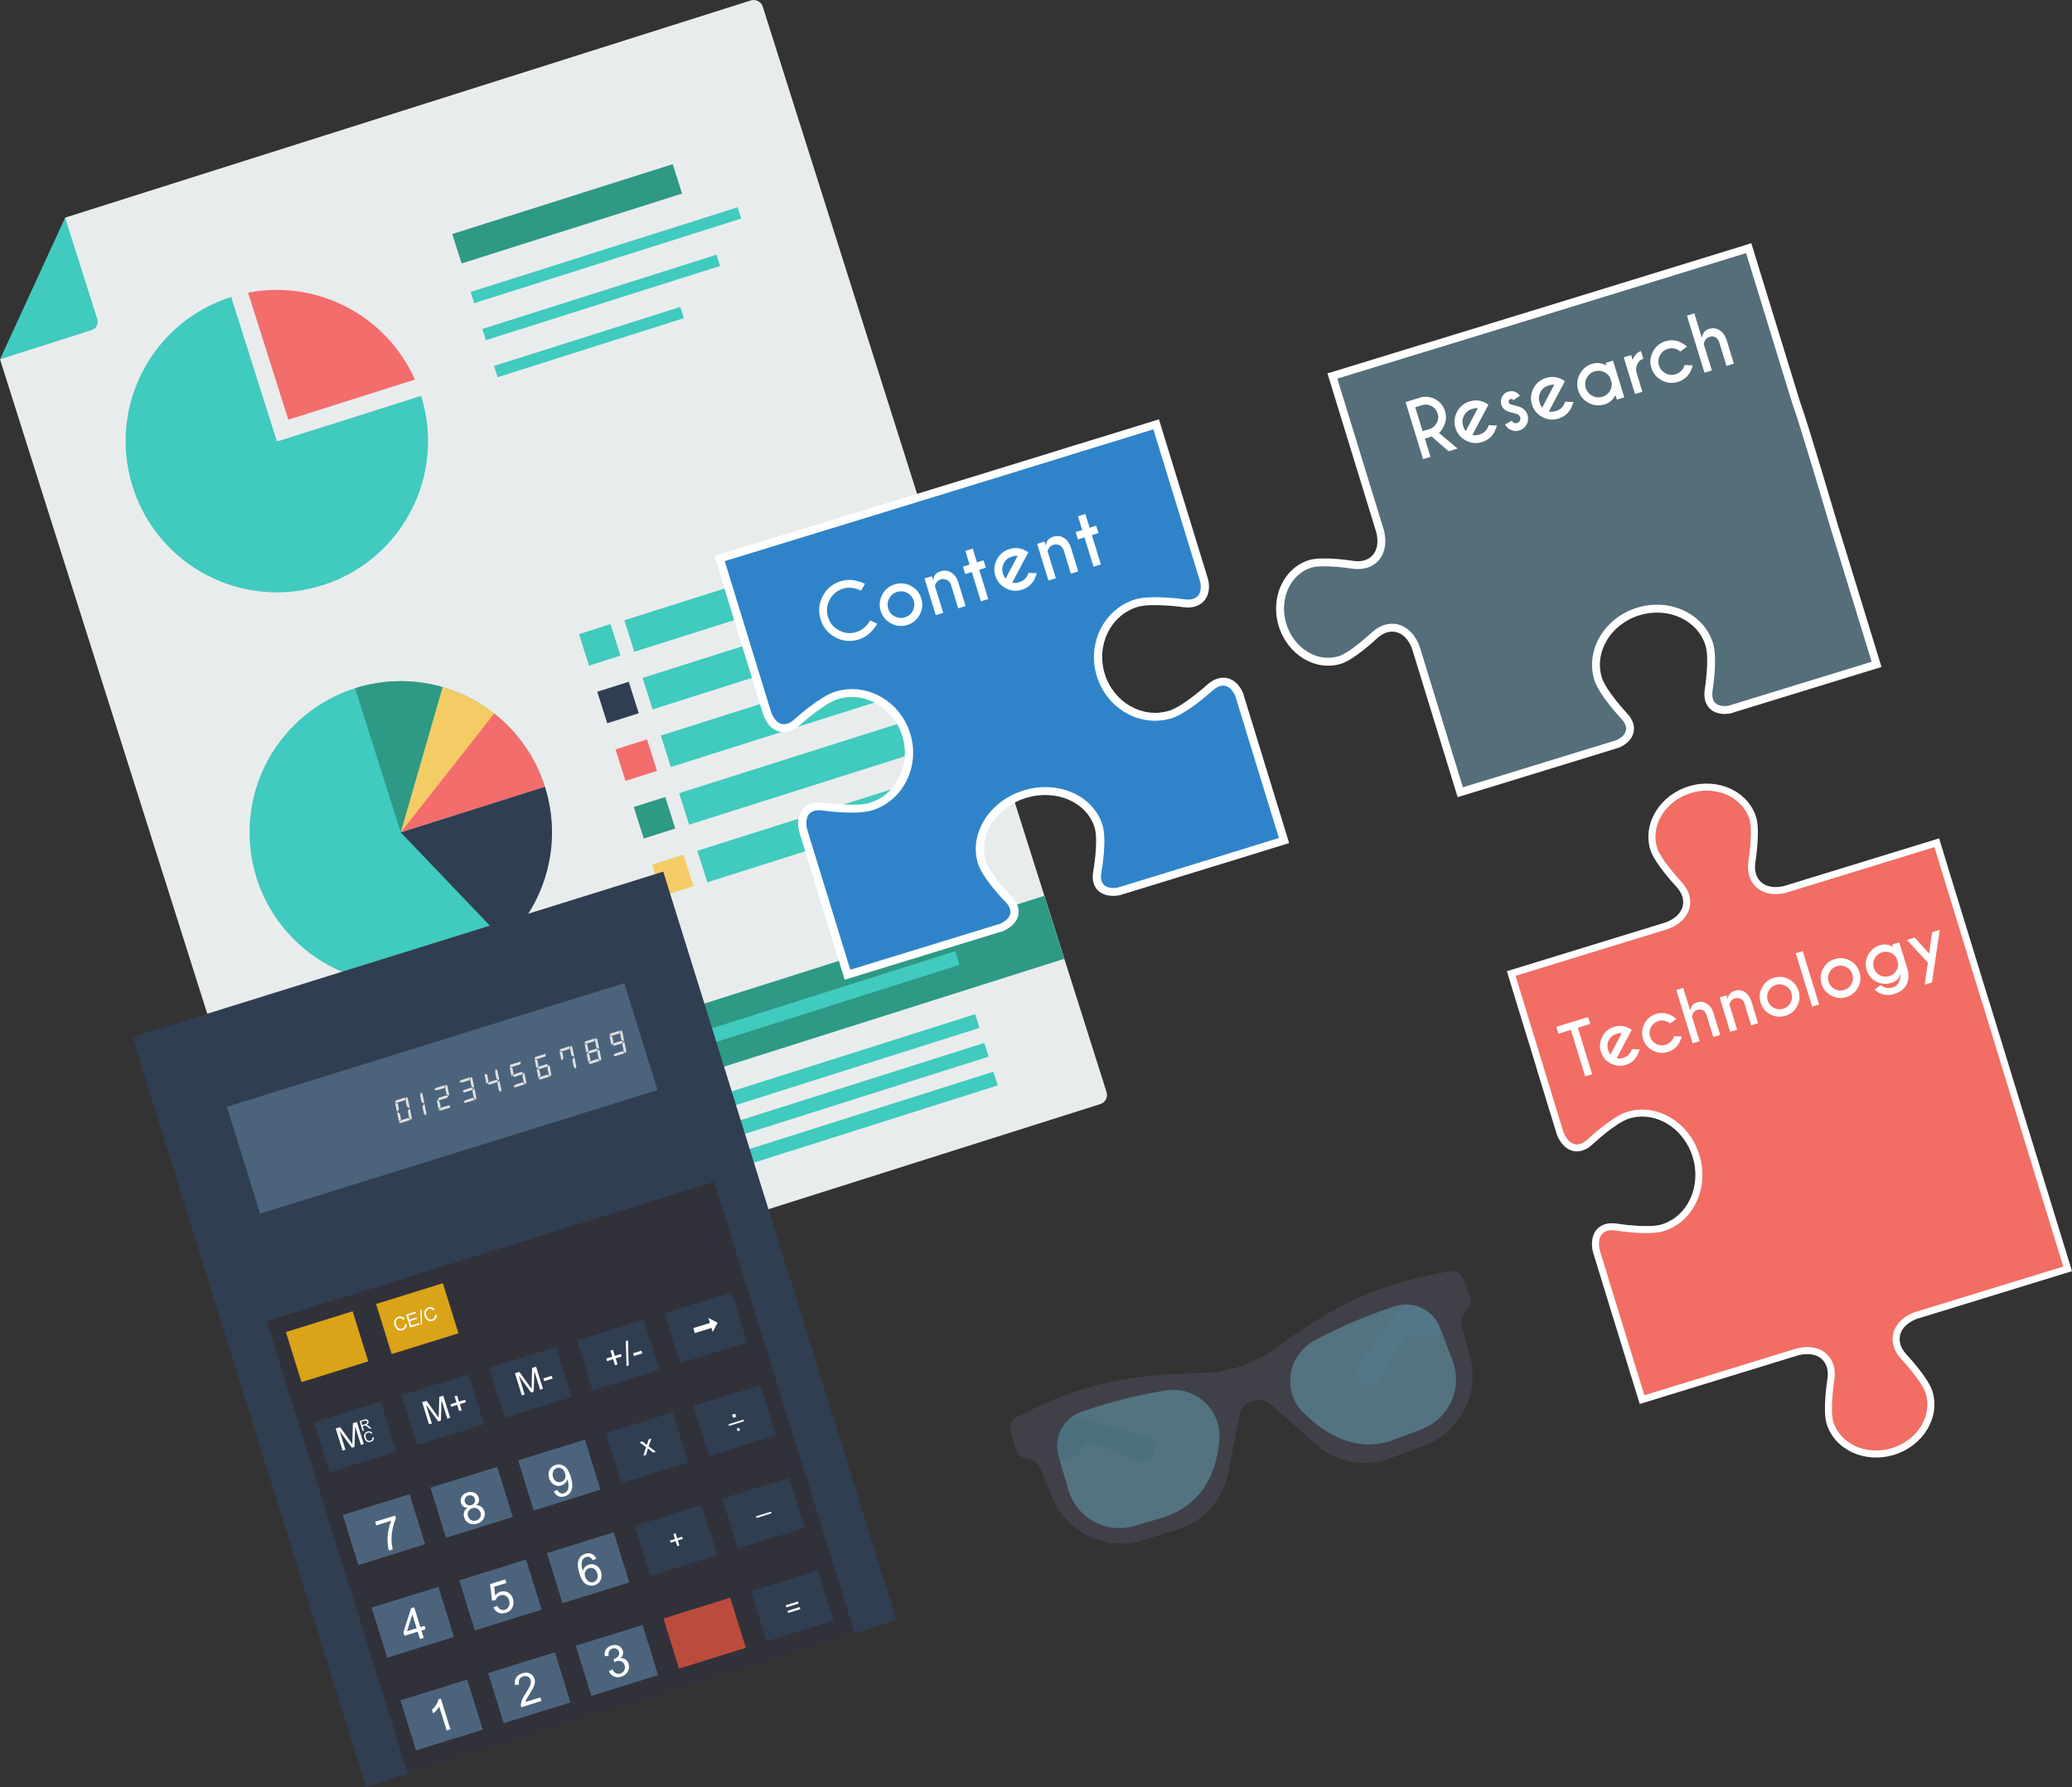 <?xml version="1.0" encoding="utf-8"?>
<!-- Generator: Adobe Illustrator 17.0.0, SVG Export Plug-In . SVG Version: 6.00 Build 0)  -->
<!DOCTYPE svg PUBLIC "-//W3C//DTD SVG 1.1//EN" "http://www.w3.org/Graphics/SVG/1.1/DTD/svg11.dtd">
<svg version="1.1" id="Слой_1" xmlns="http://www.w3.org/2000/svg" xmlns:xlink="http://www.w3.org/1999/xlink" x="0px" y="0px"
	 width="555.098px" height="478.778px" viewBox="0 0 555.098 478.778" enable-background="new 0 0 555.098 478.778"
	 xml:space="preserve">
<rect x="0" y="0" width="555.098" height="478.778" fill="#333333" stroke="none"/>
<g>
	<g>
		<g>
			<path fill="#333B40" d="M364.108,365.793l10.28-14.362l10.677-5.369l3.433,10.195l-6.61,2.226l-5.027-1.404l-7.171,12.46
				c-0.074,0.126-0.167,0.265-0.259,0.383c-1.139,1.471-3.256,1.737-4.724,0.597C363.236,369.38,362.969,367.263,364.108,365.793z"
				/>
		</g>
		<g>
			<path fill="#262D30" d="M306.962,385.039l-16.874-5.218l-11.75,2.184l3.434,10.195l6.61-2.226l3.154-4.159l13.249,5.583
				c0.134,0.056,0.29,0.111,0.436,0.149c1.796,0.482,3.643-0.586,4.122-2.382C309.826,387.367,308.758,385.52,306.962,385.039z"/>
		</g>
		<path opacity="0.5" fill="#75B5CE" d="M327.524,380.754c3.951,11.733-2.357,24.447-14.089,28.398l-7.162,2.412
			c-8.844,2.978-18.428-1.777-21.406-10.62l-3.875-11.507c-1.856-5.511,1.107-11.483,6.618-13.339l18.186-6.125
			C314.772,366.95,324.5,371.777,327.524,380.754z"/>
		<path opacity="0.5" fill="#75B5CE" d="M345.388,374.738c3.951,11.732,16.665,18.04,28.398,14.089l7.161-2.412
			c8.844-2.978,13.6-12.563,10.621-21.406l-3.875-11.507c-1.856-5.511-7.828-8.473-13.338-6.618l-18.187,6.125
			C347.192,356.032,342.365,365.761,345.388,374.738z"/>
		<path fill="#404049" d="M392.084,342.721c-0.591-1.572-2.217-2.477-3.863-2.151l-5.638,1.115
			c-7.303,1.444-14.598,3.923-21.202,7.207c-4.67,2.322-9.201,4.997-13.465,7.948l-9.116,6.305l-2.806,1.39
			c-2.35,1.164-4.883,2.017-7.46,2.511l-3.057,0.585l-11.053,0.487c-5.169,0.228-10.379,0.837-15.486,1.808
			c-3.748,0.712-7.48,1.69-11.096,2.908c-3.453,1.163-6.881,2.573-10.188,4.188l-5.152,2.517c-1.509,0.738-2.256,2.442-1.776,4.051
			l1.39,4.658c0.407,1.364,1.589,2.316,2.949,2.379c1.666,0.263,3.01,1.265,3.601,2.687l3.503,8.444
			c4.118,9.15,14.442,13.82,24.012,10.866l9.223-2.834c6.766-2.087,11.829-7.525,13.471-14.424l3.23-16.512
			c0.217-1.11,0.851-2.073,1.785-2.716c0.986-0.677,2.139-1.065,3.365-1.124c1.129-0.055,2.22,0.34,3.065,1.091l12.605,11.207
			c5.354,4.396,12.462,5.746,18.994,3.546l0.002-0.001c0.159-0.053,0.302-0.148,0.46-0.206l9.047-3.354
			c9.408-3.437,14.804-13.397,12.545-23.185l-2.303-8.797c-0.406-1.55,0.075-3.184,1.256-4.264c1.038-0.95,1.388-2.414,0.891-3.729
			L392.084,342.721z M389.149,364.483c2.791,7.328-0.898,15.561-8.224,18.355l-7.297,2.779c-0.358,0.145-0.723,0.279-1.084,0.401
			c-13.629,4.59-24.446-8.762-24.954-9.4c-1.838-2.878-2.403-6.422-1.549-9.729c0.857-3.318,3.078-6.152,6.094-7.776
			c6.903-3.715,14.191-6.81,21.659-9.196c4.901-1.565,10.175,0.974,12.007,5.784L389.149,364.483z M326.667,383.689
			c0.013,0.174,0.985,17.423-14.574,22.663c-0.242,0.081-0.487,0.158-0.729,0.233l-7.479,2.198
			c-7.524,2.207-15.44-2.117-17.65-9.641l-2.65-9.019c-1.451-4.938,1.213-10.151,6.062-11.869c0.628-0.222,1.256-0.438,1.886-0.65
			c6.799-2.29,13.839-4.016,20.926-5.13c3.384-0.531,6.868,0.382,9.556,2.506C324.704,377.102,326.4,380.281,326.667,383.689z"/>
		<g>
			<path fill="none" d="M312.458,372.474c-7.087,1.114-14.127,2.841-20.926,5.13c-0.63,0.212-1.258,0.427-1.886,0.65
				c-4.849,1.718-7.513,6.931-6.062,11.869l2.65,9.019c2.21,7.523,10.126,11.847,17.65,9.641l7.479-2.198
				c0.243-0.076,0.488-0.152,0.729-0.233c15.559-5.24,14.587-22.489,14.574-22.663c-0.267-3.408-1.963-6.586-4.654-8.709
				C319.325,372.855,315.841,371.943,312.458,372.474z"/>
			<path fill="none" d="M373.794,349.915c-7.468,2.386-14.757,5.481-21.659,9.196c-3.016,1.624-5.236,4.458-6.094,7.776
				c-0.854,3.307-0.289,6.851,1.549,9.729c0.507,0.638,11.324,13.99,24.954,9.4c0.361-0.122,0.726-0.255,1.084-0.401l7.297-2.779
				c7.326-2.794,11.016-11.027,8.224-18.355l-3.347-8.784C383.969,350.89,378.695,348.35,373.794,349.915z"/>
			<path fill="none" d="M392.084,342.721c-0.591-1.572-2.217-2.477-3.863-2.151l-5.638,1.115
				c-7.303,1.444-14.598,3.923-21.202,7.207c-4.67,2.322-9.201,4.997-13.465,7.948l-9.116,6.305l-2.806,1.39
				c-1.318,0.653-2.7,1.197-4.108,1.646l3.149,9.35c0.695-0.293,1.439-0.478,2.219-0.515c1.129-0.055,2.22,0.34,3.065,1.091
				l12.605,11.207c5.354,4.396,12.462,5.746,18.994,3.546l0.002-0.001c0.159-0.053,0.302-0.148,0.46-0.206l9.047-3.354
				c9.408-3.437,14.804-13.397,12.545-23.185l-2.303-8.797c-0.406-1.55,0.075-3.184,1.256-4.264c1.038-0.95,1.388-2.414,0.891-3.729
				L392.084,342.721z M380.924,382.838l-7.297,2.779c-0.358,0.145-0.723,0.279-1.084,0.401c-13.629,4.59-24.446-8.762-24.954-9.4
				c-1.838-2.878-2.403-6.422-1.549-9.729c0.857-3.318,3.078-6.152,6.094-7.776c6.903-3.715,14.191-6.81,21.659-9.196
				c4.901-1.565,10.175,0.974,12.007,5.784l3.347,8.784C391.94,371.811,388.251,380.043,380.924,382.838z"/>
		</g>
	</g>
	<path fill="none" d="M227.797,185.049c-0.007-0.027-0.02-0.07-0.029-0.111c-0.002-0.011-0.005-0.025-0.008-0.039
		C227.775,184.956,227.788,185.011,227.797,185.049z"/>
	<path fill="none" d="M227.826,184.911c-0.036-0.086-0.077-0.167-0.112-0.256c-0.008-0.03-0.01-0.056-0.016-0.087
		C227.757,184.72,227.796,184.823,227.826,184.911z"/>
	
		<radialGradient id="SVGID_1_" cx="262.077" cy="523.533" r="35.683" gradientTransform="matrix(4.524 -1.39 -1.325 -4.314 -363.58 2845.345)" gradientUnits="userSpaceOnUse">
		<stop  offset="0" style="stop-color:#FFFFFF"/>
		<stop  offset="0.776" style="stop-color:#D6DEE3"/>
		<stop  offset="0.987" style="stop-color:#B3BCC2"/>
	</radialGradient>
	<path fill="url(#SVGID_1_)" d="M204.354,269.202c0.053-0.013,0.098-0.024,0.165-0.042c-0.009,0.006-0.019,0.009-0.028,0.015
		c-0.168,0.04-0.299,0.071-0.376,0.095C204.171,269.253,204.256,269.229,204.354,269.202z"/>
	
		<radialGradient id="SVGID_2_" cx="265.331" cy="523.528" r="23.971" gradientTransform="matrix(4.524 -1.39 -1.325 -4.314 -363.58 2845.345)" gradientUnits="userSpaceOnUse">
		<stop  offset="0" style="stop-color:#FFFFFF"/>
		<stop  offset="0.776" style="stop-color:#D6DEE3"/>
		<stop  offset="0.987" style="stop-color:#B3BCC2"/>
	</radialGradient>
	<path fill="url(#SVGID_2_)" d="M205.194,268.944l36.4-11.184l-0.005-0.016l7.823-2.404l-12.011-39.091l-0.229-0.784
		c-0.006-0.03-0.01-0.056-0.016-0.086c0.011,0.026,0.02,0.047,0.029,0.067l0.251,0.778l12.012,39.094l0.038-0.012l0.007,0.021
		l-7.822,2.403l0.004,0.013l-36.403,11.185c-0.398,0.122-0.702,0.213-0.917,0.273c-0.139,0.031-0.251,0.059-0.322,0.081
		C204.218,269.232,204.611,269.123,205.194,268.944z"/>
	
		<radialGradient id="SVGID_3_" cx="265.154" cy="523.527" r="24.135" gradientTransform="matrix(4.524 -1.39 -1.325 -4.314 -363.58 2845.345)" gradientUnits="userSpaceOnUse">
		<stop  offset="0" style="stop-color:#FFFFFF"/>
		<stop  offset="0.776" style="stop-color:#D6DEE3"/>
		<stop  offset="0.987" style="stop-color:#B3BCC2"/>
	</radialGradient>
	<path fill="url(#SVGID_3_)" d="M227.698,184.568c0.006,0.03,0.008,0.056,0.016,0.087c-0.008-0.024-0.021-0.044-0.028-0.065
		c0.03,0.126,0.053,0.225,0.074,0.309c0.003,0.014,0.006,0.028,0.008,0.039c-0.057-0.203-0.15-0.532-0.292-0.994l-12.944-42.129
		c0.01-0.003,0.031-0.009,0.039-0.012l12.941,42.118c0.148,0.48,0.258,0.814,0.324,1.008c-0.003-0.005-0.006-0.01-0.01-0.017
		C227.796,184.823,227.757,184.72,227.698,184.568z"/>
	
		<radialGradient id="SVGID_4_" cx="265.311" cy="522.961" r="23.334" gradientTransform="matrix(4.524 -1.39 -1.325 -4.314 -363.58 2845.345)" gradientUnits="userSpaceOnUse">
		<stop  offset="0" style="stop-color:#FFFFFF"/>
		<stop  offset="0.776" style="stop-color:#D6DEE3"/>
		<stop  offset="0.987" style="stop-color:#B3BCC2"/>
	</radialGradient>
	<path fill="url(#SVGID_4_)" d="M204.598,269.147c-0.069,0.027-0.13,0.055-0.197,0.084c-0.028,0.006-0.054,0.008-0.08,0.016
		c0.059-0.024,0.11-0.051,0.17-0.072C204.527,269.164,204.554,269.158,204.598,269.147z"/>
	
		<radialGradient id="SVGID_5_" cx="284.53" cy="525.007" r="0.009" gradientTransform="matrix(4.524 -1.39 -1.325 -4.314 -363.58 2845.345)" gradientUnits="userSpaceOnUse">
		<stop  offset="0" style="stop-color:#FFFFFF"/>
		<stop  offset="0.776" style="stop-color:#D6DEE3"/>
		<stop  offset="0.987" style="stop-color:#B3BCC2"/>
	</radialGradient>
	<path fill="url(#SVGID_5_)" d="M227.826,184.911c0.004,0.007,0.007,0.012,0.01,0.017c0.009,0.029,0.022,0.067,0.028,0.088
		C227.856,184.99,227.842,184.947,227.826,184.911z"/>
	
		<radialGradient id="SVGID_6_" cx="284.53" cy="525.007" r="0.009" gradientTransform="matrix(4.524 -1.39 -1.325 -4.314 -363.58 2845.345)" gradientUnits="userSpaceOnUse">
		<stop  offset="0" style="stop-color:#FFFFFF"/>
		<stop  offset="0.776" style="stop-color:#D6DEE3"/>
		<stop  offset="0.987" style="stop-color:#B3BCC2"/>
	</radialGradient>
	<path fill="url(#SVGID_6_)" d="M227.826,184.911c0.004,0.007,0.007,0.012,0.01,0.017c0.009,0.029,0.022,0.067,0.028,0.088
		C227.856,184.99,227.842,184.947,227.826,184.911z"/>
	
		<radialGradient id="SVGID_7_" cx="262.4" cy="524.444" r="36.434" gradientTransform="matrix(4.524 -1.39 -1.325 -4.314 -363.58 2845.345)" gradientUnits="userSpaceOnUse">
		<stop  offset="0" style="stop-color:#FFFFFF"/>
		<stop  offset="0.776" style="stop-color:#D6DEE3"/>
		<stop  offset="0.987" style="stop-color:#B3BCC2"/>
	</radialGradient>
	<path fill="url(#SVGID_7_)" d="M227.715,184.654c0.018,0.082,0.03,0.163,0.046,0.244c-0.021-0.084-0.044-0.183-0.074-0.309
		C227.694,184.611,227.706,184.63,227.715,184.654z"/>
	
		<radialGradient id="SVGID_8_" cx="265.618" cy="523.538" r="23.615" gradientTransform="matrix(4.524 -1.39 -1.325 -4.314 -363.58 2845.345)" gradientUnits="userSpaceOnUse">
		<stop  offset="0" style="stop-color:#FFFFFF"/>
		<stop  offset="0.776" style="stop-color:#D6DEE3"/>
		<stop  offset="0.987" style="stop-color:#B3BCC2"/>
	</radialGradient>
	<path fill="url(#SVGID_8_)" d="M227.715,184.654c0.018,0.082,0.03,0.163,0.046,0.244c-0.021-0.084-0.044-0.183-0.074-0.309
		C227.694,184.611,227.706,184.63,227.715,184.654z"/>
	<g>
		<path fill="#41CABE" d="M17.449,58.302L0,96.253c0,0,33.095-3.213,33.008-3.488C32.921,92.49,17.449,58.302,17.449,58.302z"/>
		<path fill="#E9ECED" d="M24.332,88.505c1.704-0.54,2.102-1.835,1.666-3.211l-8.549-26.991L201.141,0.12
			c1.348-0.427,2.784,0.32,3.211,1.666l92.099,290.773c0.426,1.346-0.318,2.782-1.667,3.209L86.748,361.66
			c-1.348,0.427-2.784-0.318-3.21-1.664L0,96.253L24.332,88.505z"/>
		<g>
			<g>
				<path fill="#41CABE" d="M74.578,118.039l-0.413,0.131L61.933,79.553c-21.327,6.755-33.14,29.521-26.385,50.848
					c6.755,21.328,29.521,33.142,50.848,26.387c21.291-6.744,33.097-29.441,26.418-50.736l-38.201,12.1L74.578,118.039z"/>
				<path fill="#F36D6D" d="M111.163,101.682c-7.639-17.193-26.243-26.874-44.699-23.275l10.775,34.02L111.163,101.682z"/>
			</g>
			
				<rect x="124.841" y="66.823" transform="matrix(0.953 -0.302 0.302 0.953 -13.075 52.222)" fill="#41CABE" width="75.068" height="3.161"/>
			
				<rect x="128.198" y="78.136" transform="matrix(0.953 -0.302 0.302 0.953 -16.55 52.369)" fill="#41CABE" width="65.829" height="3.161"/>
			
				<rect x="131.654" y="90.089" transform="matrix(0.953 -0.302 0.302 0.953 -20.313 51.937)" fill="#41CABE" width="52.354" height="3.161"/>
			
				<rect x="121.004" y="53.167" transform="matrix(0.953 -0.302 0.302 0.953 -10.208 48.57)" fill="#2E9985" width="61.978" height="8.269"/>
		</g>
		<g>
			<circle fill="#41CABE" cx="107.362" cy="222.982" r="40.506"/>
			<path fill="#303E51" d="M145.977,210.751c4.822,15.222,0.184,31.178-10.623,41.521l-27.993-29.29L145.977,210.751z"/>
			<path fill="#F3CC65" d="M107.361,222.982c0,0-3.348-40.616,1.031-40.505c10.092,0.256,19.691,4.304,26.909,11.165
				C140.094,198.2,107.361,222.982,107.361,222.982z"/>
			<path fill="#2E9985" d="M107.361,222.982l-12.231-38.616c7.92-2.508,16.038-2.457,23.461-0.309L107.361,222.982z"/>
			<path fill="#F36D6D" d="M145.977,210.751l-38.616,12.231l25.034-31.851C138.581,195.985,143.423,202.688,145.977,210.751z"/>
			
				<rect x="156.292" y="168.39" transform="matrix(0.953 -0.302 0.302 0.953 -44.681 56.596)" fill="#41CABE" width="8.854" height="8.855"/>
			
				<rect x="167.192" y="156.598" transform="matrix(0.953 -0.302 0.302 0.953 -39.362 67.416)" fill="#41CABE" width="62.364" height="8.855"/>
			
				<rect x="172.084" y="172.043" transform="matrix(0.953 -0.302 0.302 0.953 -43.798 69.614)" fill="#41CABE" width="62.364" height="8.853"/>
			
				<rect x="176.976" y="187.487" transform="matrix(0.953 -0.302 0.302 0.953 -48.233 71.812)" fill="#41CABE" width="62.364" height="8.855"/>
			
				<rect x="181.868" y="202.93" transform="matrix(0.953 -0.302 0.302 0.953 -52.668 74.01)" fill="#41CABE" width="62.364" height="8.856"/>
			
				<rect x="186.76" y="218.375" transform="matrix(0.953 -0.302 0.302 0.953 -57.103 76.208)" fill="#41CABE" width="62.364" height="8.855"/>
			
				<rect x="161.184" y="183.835" transform="matrix(0.953 -0.302 0.302 0.953 -49.116 58.794)" fill="#303E51" width="8.854" height="8.854"/>
			
				<rect x="170.967" y="214.723" transform="matrix(0.953 -0.302 0.302 0.953 -57.986 63.19)" fill="#2E9985" width="8.854" height="8.856"/>
			
				<rect x="166.075" y="199.279" transform="matrix(0.953 -0.302 0.302 0.953 -53.551 60.992)" fill="#F36D6D" width="8.854" height="8.855"/>
			
				<rect x="175.859" y="230.168" transform="matrix(0.953 -0.302 0.302 0.953 -62.421 65.388)" fill="#F3CC65" width="8.854" height="8.855"/>
		</g>
		
			<rect x="64.379" y="273.392" transform="matrix(0.953 -0.302 0.302 0.953 -77.008 66.333)" fill="#2E9985" width="223.338" height="17.708"/>
		
			<rect x="93.705" y="297.707" transform="matrix(0.953 -0.302 0.302 0.953 -82.081 68.282)" fill="#41CABE" width="172.221" height="3.849"/>
		
			<rect x="88.357" y="280.822" transform="matrix(0.953 -0.302 0.302 0.953 -77.233 65.879)" fill="#41CABE" width="172.221" height="3.849"/>
		
			<rect x="96.146" y="305.414" transform="matrix(0.953 -0.302 0.302 0.953 -84.295 69.379)" fill="#41CABE" width="172.221" height="3.849"/>
		
			<rect x="98.587" y="313.121" transform="matrix(0.953 -0.302 0.302 0.953 -86.508 70.475)" fill="#41CABE" width="172.221" height="3.849"/>
	</g>
	<g>
		<g>
			<path fill="#303E51" d="M99.854,478.149l140.315-44.143l-62.475-200.507l-142.22,44.314l62.618,200.965
				C98.67,478.552,99.255,478.338,99.854,478.149z"/>
			
				<rect x="62.825" y="279.125" transform="matrix(0.955 -0.297 0.297 0.955 -82.126 48.587)" fill="#4B647C" width="111.488" height="29.981"/>
			<polygon fill="#31313A" points="229,437.521 191.32,316.59 71.46,353.937 109.242,475.196 			"/>
			<g>
				<g>
					
						<rect x="78.407" y="353.6" transform="matrix(0.955 -0.297 0.297 0.955 -103.305 42.437)" fill="#DAA318" width="18.733" height="14.053"/>
					
						<rect x="102.557" y="346.075" transform="matrix(0.955 -0.297 0.297 0.955 -99.973 49.281)" fill="#DAA318" width="18.737" height="14.053"/>
				</g>
				<g>
					
						<rect x="85.932" y="377.748" transform="matrix(0.955 -0.297 0.297 0.955 -110.148 45.769)" fill="#303E51" width="18.733" height="14.056"/>
					
						<rect x="109.409" y="370.432" transform="matrix(0.955 -0.297 0.297 0.955 -106.909 52.422)" fill="#303E51" width="18.737" height="14.056"/>
					
						<rect x="132.89" y="363.116" transform="matrix(0.955 -0.297 0.297 0.955 -103.67 59.076)" fill="#303E51" width="18.735" height="14.056"/>
					
						<rect x="156.369" y="355.8" transform="matrix(0.955 -0.297 0.297 0.955 -100.431 65.729)" fill="#303E51" width="18.737" height="14.056"/>
					
						<rect x="179.849" y="348.484" transform="matrix(0.955 -0.297 0.297 0.955 -97.191 72.383)" fill="#303E51" width="18.737" height="14.056"/>
				</g>
				<g>
					
						<rect x="164.103" y="380.624" transform="matrix(0.955 -0.297 0.297 0.955 -107.465 69.154)" fill="#303E51" width="18.737" height="14.056"/>
					
						<rect x="187.584" y="373.308" transform="matrix(0.955 -0.297 0.297 0.955 -104.225 75.808)" fill="#303E51" width="18.737" height="14.056"/>
					
						<rect x="93.667" y="402.572" transform="matrix(0.955 -0.297 0.297 0.955 -117.183 49.194)" fill="#4B647C" width="18.733" height="14.056"/>
					
						<rect x="117.144" y="395.256" transform="matrix(0.955 -0.297 0.297 0.955 -113.944 55.847)" fill="#4B647C" width="18.737" height="14.056"/>
					
						<rect x="140.625" y="387.94" transform="matrix(0.955 -0.297 0.297 0.955 -110.704 62.5)" fill="#4B647C" width="18.735" height="14.056"/>
				</g>
				<g>
					
						<rect x="171.837" y="405.443" transform="matrix(0.955 -0.297 0.297 0.955 -114.498 72.578)" fill="#303E51" width="18.737" height="14.056"/>
					
						<rect x="195.317" y="398.127" transform="matrix(0.955 -0.297 0.297 0.955 -111.259 79.232)" fill="#303E51" width="18.737" height="14.056"/>
					
						<rect x="101.4" y="427.391" transform="matrix(0.955 -0.297 0.297 0.955 -124.216 52.618)" fill="#4B647C" width="18.733" height="14.056"/>
					
						<rect x="124.877" y="420.075" transform="matrix(0.955 -0.297 0.297 0.955 -120.977 59.271)" fill="#4B647C" width="18.737" height="14.056"/>
					
						<rect x="148.358" y="412.759" transform="matrix(0.955 -0.297 0.297 0.955 -117.737 65.924)" fill="#4B647C" width="18.735" height="14.056"/>
				</g>
				<g>
					
						<rect x="179.571" y="430.267" transform="matrix(0.955 -0.297 0.297 0.955 -121.532 76.003)" fill="#BB4C3D" width="18.737" height="14.056"/>
					
						<rect x="203.052" y="422.951" transform="matrix(0.955 -0.297 0.297 0.955 -118.293 82.656)" fill="#303E51" width="18.737" height="14.056"/>
					
						<rect x="109.135" y="452.215" transform="matrix(0.955 -0.297 0.297 0.955 -131.25 56.042)" fill="#4B647C" width="18.733" height="14.056"/>
					
						<rect x="132.612" y="444.899" transform="matrix(0.955 -0.297 0.297 0.955 -128.011 62.696)" fill="#4B647C" width="18.737" height="14.056"/>
					
						<rect x="156.093" y="437.583" transform="matrix(0.955 -0.297 0.297 0.955 -124.772 69.349)" fill="#4B647C" width="18.735" height="14.056"/>
				</g>
			</g>
		</g>
		<g>
			<path fill="#FFFFFF" d="M108.456,354.749l0.494-0.027c0.021,0.406-0.063,0.746-0.25,1.022c-0.189,0.276-0.462,0.47-0.823,0.583
				c-0.373,0.116-0.7,0.133-0.981,0.055c-0.281-0.079-0.527-0.244-0.739-0.494c-0.212-0.25-0.37-0.54-0.473-0.871
				c-0.112-0.36-0.14-0.696-0.086-1.008c0.053-0.31,0.186-0.576,0.396-0.794c0.212-0.218,0.47-0.375,0.774-0.469
				c0.347-0.108,0.665-0.112,0.955-0.008c0.292,0.103,0.533,0.299,0.725,0.59l-0.418,0.247c-0.158-0.229-0.332-0.375-0.52-0.442
				c-0.19-0.067-0.399-0.064-0.631,0.008c-0.264,0.082-0.468,0.216-0.606,0.398c-0.139,0.183-0.211,0.394-0.216,0.631
				c-0.006,0.238,0.026,0.471,0.097,0.698c0.092,0.295,0.215,0.539,0.369,0.731c0.156,0.193,0.34,0.315,0.554,0.367
				c0.216,0.052,0.428,0.046,0.639-0.02c0.257-0.08,0.45-0.22,0.582-0.424C108.431,355.316,108.484,355.06,108.456,354.749z"/>
			<path fill="#FFFFFF" d="M109.866,355.64l-1.078-3.46l2.502-0.78l0.127,0.407l-2.044,0.637l0.331,1.061l1.914-0.596l0.126,0.405
				l-1.914,0.596l0.367,1.177l2.123-0.662l0.127,0.409L109.866,355.64z"/>
			<path fill="#FFFFFF" d="M112.726,354.815l-0.112-3.892l0.341-0.106l0.114,3.891L112.726,354.815z"/>
			<path fill="#FFFFFF" d="M116.515,352.238l0.495-0.028c0.019,0.407-0.063,0.746-0.25,1.022c-0.189,0.276-0.462,0.47-0.821,0.582
				c-0.374,0.117-0.701,0.134-0.982,0.055c-0.281-0.079-0.529-0.244-0.739-0.494c-0.212-0.25-0.37-0.54-0.473-0.871
				c-0.112-0.36-0.141-0.695-0.087-1.007c0.056-0.311,0.188-0.576,0.398-0.795c0.211-0.218,0.469-0.374,0.774-0.469
				c0.345-0.108,0.665-0.112,0.955-0.008c0.292,0.103,0.534,0.299,0.725,0.59l-0.418,0.247c-0.158-0.229-0.333-0.375-0.52-0.442
				c-0.189-0.067-0.399-0.064-0.63,0.008c-0.266,0.083-0.469,0.216-0.609,0.399c-0.138,0.183-0.211,0.394-0.216,0.631
				c-0.005,0.238,0.027,0.47,0.098,0.698c0.092,0.295,0.215,0.538,0.37,0.731c0.153,0.193,0.338,0.316,0.552,0.367
				c0.216,0.052,0.428,0.046,0.639-0.02c0.255-0.08,0.451-0.221,0.582-0.424C116.49,352.805,116.543,352.549,116.515,352.238z"/>
		</g>
		<g>
			<path fill="#FFFFFF" d="M181.428,414.194l-0.422-1.354l-1.345,0.419l-0.177-0.568l1.345-0.419l-0.419-1.345l0.575-0.179
				l0.419,1.345l1.344-0.419l0.177,0.568l-1.344,0.419l0.422,1.354L181.428,414.194z"/>
		</g>
		<g>
			<path fill="#FFFFFF" d="M172.354,389.965l0.729-2.269l-1.748-1.342l0.76-0.237l0.812,0.668c0.152,0.129,0.276,0.236,0.374,0.324
				c0.052-0.178,0.102-0.339,0.151-0.48l0.34-1.035l0.725-0.226l-0.713,2.072l1.923,1.48l-0.746,0.232l-1.082-0.884l-0.289-0.239
				l-0.5,1.706L172.354,389.965z"/>
		</g>
		<g>
			<path fill="#FFFFFF" d="M100.82,408.624l-0.301-0.965l5.299-1.651l0.243,0.78c-0.348,0.719-0.635,1.617-0.861,2.694
				c-0.224,1.082-0.325,2.149-0.303,3.21c0.013,0.747,0.118,1.538,0.317,2.371l-1.033,0.322c-0.189-0.65-0.307-1.465-0.348-2.454
				c-0.041-0.987,0.031-1.976,0.221-2.964c0.187-0.987,0.445-1.853,0.776-2.592L100.82,408.624z"/>
		</g>
		<g>
			<path fill="#FFFFFF" d="M120.671,463.267l-1.005,0.313l-1.997-6.408c-0.171,0.308-0.415,0.638-0.736,0.991
				c-0.32,0.353-0.619,0.635-0.896,0.849l-0.303-0.972c0.48-0.44,0.871-0.914,1.174-1.42c0.303-0.507,0.488-0.966,0.553-1.373
				l0.648-0.202L120.671,463.267z"/>
		</g>
		<g>
			<path fill="#FFFFFF" d="M112.515,439.07l-0.611-1.961l-3.555,1.108l-0.287-0.922l2.087-6.471l0.82-0.256l1.653,5.306l1.104-0.344
				l0.287,0.922l-1.104,0.344l0.611,1.961L112.515,439.07z M111.616,436.187l-1.15-3.692l-1.414,4.491L111.616,436.187z"/>
		</g>
		<g>
			<path fill="#FFFFFF" d="M132.181,430.589l1.025-0.418c0.239,0.49,0.541,0.819,0.906,0.99c0.367,0.17,0.748,0.192,1.151,0.066
				c0.486-0.151,0.837-0.46,1.057-0.931c0.223-0.47,0.24-1.005,0.052-1.608c-0.178-0.573-0.482-0.975-0.906-1.206
				c-0.425-0.232-0.897-0.266-1.418-0.104c-0.324,0.101-0.595,0.266-0.81,0.494c-0.215,0.227-0.358,0.482-0.435,0.762l-0.982,0.172
				l-0.518-4.453l4.071-1.269l0.299,0.961l-3.266,1.018l0.245,2.339c0.382-0.496,0.845-0.827,1.387-0.996
				c0.714-0.222,1.393-0.163,2.041,0.177c0.643,0.343,1.09,0.903,1.332,1.681c0.231,0.74,0.213,1.45-0.049,2.125
				c-0.32,0.826-0.934,1.38-1.843,1.664c-0.744,0.232-1.417,0.213-2.018-0.059C132.902,431.728,132.461,431.257,132.181,430.589z"/>
		</g>
		<g>
			<path fill="#FFFFFF" d="M159.768,417.563l-0.976,0.389c-0.212-0.367-0.427-0.614-0.645-0.742c-0.36-0.203-0.742-0.242-1.14-0.118
				c-0.322,0.1-0.574,0.279-0.759,0.533c-0.247,0.331-0.391,0.743-0.435,1.243c-0.044,0.5,0.057,1.163,0.304,1.984
				c0.125-0.444,0.339-0.81,0.633-1.098c0.296-0.289,0.633-0.492,1.015-0.611c0.673-0.21,1.32-0.139,1.945,0.207
				c0.624,0.346,1.058,0.91,1.302,1.693c0.16,0.514,0.197,1.025,0.114,1.534c-0.085,0.513-0.283,0.945-0.598,1.299
				c-0.314,0.356-0.716,0.609-1.21,0.763c-0.835,0.26-1.618,0.165-2.338-0.284c-0.719-0.454-1.299-1.386-1.74-2.802
				c-0.493-1.584-0.56-2.824-0.199-3.725c0.314-0.785,0.905-1.312,1.768-1.581c0.643-0.2,1.229-0.185,1.751,0.049
				C159.087,416.529,159.488,416.951,159.768,417.563z M156.763,422.372c0.108,0.346,0.285,0.655,0.53,0.926
				c0.245,0.269,0.528,0.446,0.843,0.53c0.315,0.083,0.619,0.079,0.91-0.011c0.423-0.132,0.734-0.416,0.934-0.855
				c0.2-0.438,0.207-0.949,0.023-1.539c-0.177-0.566-0.467-0.965-0.87-1.196c-0.403-0.233-0.833-0.276-1.289-0.134
				c-0.456,0.142-0.79,0.424-1.005,0.849C156.625,421.365,156.599,421.844,156.763,422.372z"/>
		</g>
		<g>
			<path fill="#FFFFFF" d="M144.758,454.701l0.301,0.967l-5.413,1.687c-0.081-0.241-0.115-0.484-0.098-0.735
				c0.022-0.412,0.129-0.844,0.321-1.297c0.192-0.452,0.502-1.001,0.928-1.649c0.664-1.006,1.087-1.773,1.265-2.296
				c0.181-0.524,0.21-0.975,0.091-1.356c-0.124-0.399-0.37-0.69-0.739-0.875c-0.371-0.184-0.783-0.206-1.242-0.063
				c-0.484,0.151-0.826,0.416-1.026,0.798c-0.201,0.38-0.222,0.828-0.067,1.344l-1.066,0.216c-0.169-0.793-0.086-1.462,0.251-2.012
				c0.335-0.546,0.893-0.941,1.67-1.184c0.787-0.245,1.475-0.221,2.069,0.071c0.594,0.293,0.992,0.76,1.193,1.405
				c0.102,0.327,0.134,0.671,0.099,1.03c-0.036,0.358-0.155,0.761-0.355,1.206c-0.202,0.448-0.571,1.09-1.102,1.926
				c-0.445,0.694-0.723,1.157-0.841,1.392c-0.116,0.233-0.199,0.459-0.253,0.675L144.758,454.701z"/>
		</g>
		<g>
			<path fill="#FFFFFF" d="M163.121,447.669l0.961-0.447c0.294,0.533,0.619,0.883,0.974,1.049c0.357,0.164,0.733,0.186,1.133,0.061
				c0.473-0.147,0.82-0.436,1.044-0.866c0.222-0.428,0.26-0.885,0.109-1.37c-0.143-0.46-0.414-0.794-0.809-1
				c-0.395-0.207-0.826-0.236-1.29-0.091c-0.193,0.06-0.417,0.169-0.676,0.334l-0.162-0.92c0.068-0.012,0.126-0.025,0.166-0.038
				c0.428-0.133,0.777-0.367,1.05-0.695c0.272-0.331,0.337-0.728,0.192-1.194c-0.115-0.368-0.334-0.635-0.66-0.8
				c-0.323-0.164-0.682-0.184-1.077-0.061c-0.392,0.122-0.678,0.346-0.863,0.673c-0.184,0.327-0.239,0.748-0.159,1.263l-1.061,0.134
				c-0.086-0.712,0.03-1.322,0.35-1.828c0.32-0.506,0.804-0.86,1.453-1.062c0.446-0.139,0.888-0.172,1.323-0.096
				c0.436,0.072,0.804,0.245,1.108,0.515c0.303,0.269,0.512,0.591,0.627,0.961c0.111,0.356,0.117,0.705,0.015,1.057
				c-0.097,0.35-0.306,0.668-0.625,0.955c0.518-0.039,0.968,0.075,1.343,0.342c0.378,0.269,0.65,0.668,0.814,1.196
				c0.223,0.716,0.151,1.403-0.216,2.062c-0.364,0.661-0.947,1.113-1.745,1.362c-0.716,0.223-1.381,0.195-1.99-0.085
				C163.843,448.801,163.399,448.33,163.121,447.669z"/>
		</g>
		<g>
			<path fill="#FFFFFF" d="M125.262,403.943c-0.466-0.024-0.842-0.145-1.133-0.364c-0.288-0.221-0.495-0.528-0.618-0.923
				c-0.185-0.594-0.126-1.162,0.175-1.702c0.302-0.538,0.808-0.92,1.519-1.142c0.714-0.222,1.354-0.192,1.922,0.087
				c0.562,0.279,0.94,0.716,1.126,1.312c0.118,0.38,0.123,0.742,0.01,1.084c-0.112,0.344-0.347,0.652-0.706,0.933
				c0.555,0.008,1.019,0.152,1.396,0.434c0.375,0.286,0.643,0.68,0.8,1.186c0.218,0.7,0.154,1.367-0.192,1.995
				c-0.348,0.632-0.924,1.073-1.734,1.326c-0.808,0.252-1.533,0.214-2.176-0.11c-0.645-0.324-1.08-0.844-1.302-1.558
				c-0.166-0.533-0.168-1.021-0.012-1.464C124.493,404.594,124.801,404.23,125.262,403.943z M125.383,406.185
				c0.09,0.287,0.244,0.543,0.464,0.768c0.218,0.226,0.485,0.371,0.799,0.434c0.314,0.063,0.626,0.047,0.935-0.049
				c0.481-0.15,0.828-0.427,1.045-0.835c0.218-0.407,0.25-0.847,0.101-1.325c-0.15-0.482-0.437-0.833-0.857-1.049
				c-0.42-0.216-0.872-0.248-1.358-0.096c-0.471,0.147-0.815,0.425-1.029,0.834C125.271,405.276,125.236,405.716,125.383,406.185z
				 M124.529,402.303c0.121,0.387,0.344,0.666,0.671,0.833c0.327,0.168,0.687,0.191,1.085,0.067c0.39-0.121,0.669-0.342,0.84-0.664
				c0.17-0.32,0.203-0.658,0.093-1.012c-0.115-0.369-0.341-0.64-0.675-0.811c-0.331-0.172-0.69-0.199-1.067-0.081
				c-0.387,0.121-0.665,0.343-0.842,0.668C124.457,401.626,124.422,401.961,124.529,402.303z"/>
		</g>
		<g>
			<path fill="#FFFFFF" d="M148.384,399.535l0.936-0.391c0.225,0.429,0.485,0.71,0.779,0.841c0.294,0.134,0.62,0.145,0.982,0.032
				c0.311-0.097,0.56-0.253,0.749-0.467s0.32-0.462,0.396-0.745c0.076-0.283,0.1-0.642,0.073-1.075
				c-0.024-0.435-0.101-0.859-0.231-1.276c-0.014-0.044-0.037-0.111-0.068-0.2c-0.1,0.383-0.295,0.729-0.58,1.036
				c-0.287,0.308-0.634,0.525-1.039,0.651c-0.679,0.211-1.327,0.145-1.951-0.2c-0.622-0.345-1.059-0.921-1.31-1.726
				c-0.258-0.829-0.221-1.575,0.112-2.234c0.331-0.658,0.864-1.105,1.601-1.334c0.534-0.166,1.065-0.174,1.595-0.024
				c0.533,0.149,0.994,0.455,1.387,0.912c0.396,0.461,0.749,1.193,1.063,2.199c0.326,1.047,0.472,1.915,0.437,2.605
				c-0.032,0.691-0.224,1.269-0.572,1.732c-0.347,0.463-0.823,0.79-1.426,0.978c-0.641,0.2-1.22,0.185-1.736-0.044
				C149.064,400.576,148.665,400.153,148.384,399.535z M151.374,394.637c-0.18-0.578-0.477-0.987-0.889-1.231
				c-0.414-0.242-0.834-0.296-1.267-0.161c-0.448,0.14-0.779,0.442-0.997,0.909c-0.217,0.47-0.235,0.994-0.054,1.574
				c0.163,0.522,0.451,0.896,0.867,1.123c0.415,0.228,0.856,0.269,1.317,0.126c0.463-0.144,0.797-0.428,0.995-0.846
				C151.545,395.712,151.554,395.214,151.374,394.637z"/>
		</g>
		<g>
			<path fill="#FFFFFF" d="M213.945,429.58l-3.265,1.017l-0.177-0.567l3.265-1.017L213.945,429.58z M214.412,431.081l-3.265,1.017
				l-0.177-0.567l3.265-1.017L214.412,431.081z"/>
		</g>
		<g>
			<path fill="#FFFFFF" d="M202.681,406.647l-0.136-0.438l4.023-1.254l0.136,0.438L202.681,406.647z"/>
		</g>
		<g>
			<g>
				<path fill="#FFFFFF" d="M197.58,383.406l-0.215-0.691l0.691-0.215l0.215,0.691L197.58,383.406z"/>
			</g>
			<g>
				<path fill="#FFFFFF" d="M196.382,379.802l-0.258-0.829l0.83-0.259l0.258,0.829L196.382,379.802z"/>
			</g>
			<g>
				<path fill="#FFFFFF" d="M195.312,381.986l-0.137-0.439l4.023-1.254l0.137,0.439L195.312,381.986z"/>
			</g>
		</g>
		<g>
			
				<rect x="185.938" y="354.753" transform="matrix(0.955 -0.297 0.297 0.955 -97.198 72.221)" fill="#FFFFFF" width="5.487" height="1.398"/>
			<polygon fill="#FFFFFF" points="192.244,354.341 190.944,356.818 189.768,353.043 			"/>
		</g>
		<g>
			<path fill="#FFFFFF" d="M114.936,381.559l-1.848-5.932l1.182-0.368l2.712,3.763c0.252,0.351,0.436,0.614,0.557,0.79
				c0.001-0.238,0.008-0.587,0.02-1.051l0.134-4.569l1.056-0.329l1.848,5.932l-0.757,0.236l-1.547-4.964l-0.176,5.501l-0.709,0.221
				l-3.288-4.515l1.573,5.05L114.936,381.559z"/>
			<path fill="#FFFFFF" d="M123.002,377.994l-0.507-1.626l-1.616,0.503l-0.212-0.68l1.616-0.503l-0.503-1.615l0.688-0.214
				l0.503,1.615l1.614-0.503l0.212,0.68l-1.614,0.503l0.507,1.626L123.002,377.994z"/>
		</g>
		<g>
			<path fill="#FFFFFF" d="M164.754,365.742l-0.507-1.627l-1.614,0.503l-0.212-0.679l1.614-0.503l-0.503-1.614l0.688-0.214
				l0.503,1.614l1.614-0.503l0.212,0.679l-1.614,0.503l0.507,1.627L164.754,365.742z"/>
			<path fill="#FFFFFF" d="M167.848,365.941l-0.192-6.67l0.584-0.182l0.195,6.669L167.848,365.941z"/>
			<path fill="#FFFFFF" d="M169.826,363.26l-0.228-0.731l2.239-0.698l0.228,0.731L169.826,363.26z"/>
		</g>
		<g>
			<path fill="#FFFFFF" d="M139.805,373.81l-1.848-5.932l1.182-0.368l2.712,3.763c0.252,0.351,0.438,0.614,0.558,0.79
				c0-0.237,0.007-0.587,0.018-1.05l0.134-4.569l1.056-0.329l1.848,5.932l-0.757,0.236l-1.547-4.964l-0.176,5.501l-0.709,0.221
				l-3.289-4.515l1.573,5.05L139.805,373.81z"/>
			<path fill="#FFFFFF" d="M145.8,369.989l-0.228-0.732l2.239-0.698l0.228,0.732L145.8,369.989z"/>
		</g>
		<g>
			<g>
				<g>
					<path fill="#FFFFFF" d="M91.79,388.607l-1.848-5.931l1.182-0.368l2.713,3.762c0.25,0.351,0.436,0.614,0.556,0.79
						c0-0.237,0.005-0.587,0.018-1.05l0.136-4.569l1.056-0.329l1.848,5.931l-0.758,0.236l-1.547-4.966l-0.176,5.502l-0.709,0.221
						l-3.288-4.515l1.573,5.049L91.79,388.607z"/>
				</g>
				<g>
					<path fill="#FFFFFF" d="M97.167,383.367l-0.836-2.683l1.191-0.371c0.238-0.074,0.428-0.108,0.568-0.099
						c0.139,0.01,0.265,0.064,0.378,0.164c0.111,0.098,0.192,0.222,0.238,0.37c0.059,0.19,0.047,0.37-0.035,0.538
						c-0.083,0.17-0.247,0.311-0.494,0.427c0.107,0.016,0.193,0.039,0.257,0.066c0.132,0.064,0.267,0.152,0.405,0.266l0.694,0.585
						l-0.446,0.139l-0.529-0.449c-0.154-0.128-0.278-0.225-0.372-0.289c-0.094-0.064-0.172-0.106-0.236-0.123
						c-0.063-0.018-0.124-0.026-0.184-0.021c-0.043,0.003-0.109,0.02-0.201,0.049l-0.411,0.128l0.371,1.191L97.167,383.367z
						 M97.056,381.757l0.763-0.238c0.162-0.051,0.284-0.107,0.365-0.169c0.082-0.06,0.135-0.137,0.158-0.225
						c0.026-0.088,0.024-0.177-0.003-0.263c-0.04-0.128-0.118-0.218-0.235-0.271c-0.117-0.052-0.275-0.048-0.475,0.015l-0.848,0.264
						L97.056,381.757z"/>
				</g>
			</g>
			<g>
				<path fill="#FFFFFF" d="M99.782,385.036l0.382-0.021c0.018,0.314-0.048,0.578-0.193,0.792c-0.146,0.215-0.36,0.363-0.638,0.45
					c-0.289,0.09-0.544,0.106-0.761,0.045c-0.217-0.062-0.408-0.189-0.574-0.383c-0.165-0.195-0.285-0.42-0.365-0.675
					c-0.087-0.279-0.109-0.54-0.068-0.782c0.043-0.24,0.145-0.445,0.306-0.616c0.164-0.169,0.366-0.29,0.601-0.364
					c0.269-0.084,0.517-0.086,0.741-0.007c0.226,0.079,0.413,0.232,0.563,0.457l-0.324,0.191c-0.124-0.176-0.258-0.289-0.403-0.341
					c-0.147-0.053-0.309-0.051-0.488,0.005c-0.206,0.064-0.364,0.167-0.471,0.309c-0.11,0.143-0.165,0.306-0.17,0.489
					c-0.003,0.185,0.023,0.364,0.078,0.541c0.072,0.23,0.166,0.418,0.284,0.567c0.12,0.15,0.264,0.245,0.431,0.285
					c0.167,0.04,0.331,0.035,0.495-0.016c0.197-0.061,0.349-0.172,0.451-0.328C99.762,385.474,99.804,385.275,99.782,385.036z"/>
			</g>
		</g>
		<g>
			<path fill="#E0E0E0" d="M109.836,300.06l-2.449,0.763c-0.23,0.012-0.394-0.085-0.494-0.293l0.601-0.456l1.96-0.611
				L109.836,300.06z M106.86,300.362l-0.449-2.189l0.128-0.219l0.594,0.351l0.327,1.6L106.86,300.362z M106.561,295.529l0.329,1.599
				l-0.387,0.658l-0.196-0.119l-0.45-2.187L106.561,295.529z M108.485,294.751l-1.95,0.608l-0.705-0.049
				c0.008-0.242,0.116-0.425,0.322-0.548l2.44-0.76L108.485,294.751z M109.64,296.987l0.198,0.117l0.484,2.357
				c-0.008,0.242-0.116,0.423-0.324,0.548l-0.382-0.597l-0.363-1.768L109.64,296.987z M109.012,296.467l-0.361-1.768l0.105-0.749
				c0.229-0.012,0.394,0.086,0.496,0.293l0.483,2.356l-0.128,0.22L109.012,296.467z"/>
			<path fill="#E0E0E0" d="M113.558,295.767l0.198,0.117l0.484,2.357c-0.008,0.242-0.116,0.423-0.322,0.547l-0.384-0.597
				l-0.361-1.768L113.558,295.767z M112.93,295.246l-0.361-1.768l0.105-0.749c0.229-0.012,0.394,0.086,0.496,0.293l0.483,2.356
				l-0.129,0.22L112.93,295.246z"/>
			<path fill="#E0E0E0" d="M120.691,296.678l-2.693,0.839c-0.228,0.011-0.394-0.085-0.494-0.293l0.601-0.456l2.204-0.687
				L120.691,296.678z M117.469,297.056l-0.449-2.189l0.128-0.219l0.593,0.352l0.329,1.6L117.469,297.056z M119.097,291.445
				l-1.952,0.608l-0.705-0.049c0.008-0.242,0.116-0.425,0.322-0.548l2.44-0.76L119.097,291.445z M119.674,293.414l0.396,0.233
				l-0.257,0.439l-2.123,0.662l-0.396-0.236l0.258-0.437L119.674,293.414z M119.622,293.161l-0.361-1.768l0.105-0.749
				c0.229-0.012,0.394,0.086,0.496,0.293l0.483,2.356l-0.129,0.22L119.622,293.161z"/>
			<path fill="#E0E0E0" d="M127.138,294.669l-2.447,0.763c-0.229,0.012-0.394-0.085-0.495-0.293l0.601-0.456l1.96-0.611
				L127.138,294.669z M125.789,289.359l-1.95,0.608l-0.705-0.049c0.007-0.242,0.114-0.424,0.321-0.548l2.441-0.761L125.789,289.359z
				 M126.366,291.329l0.396,0.233l-0.257,0.439l-2.122,0.661l-0.397-0.236l0.258-0.437L126.366,291.329z M126.942,291.596
				l0.198,0.117l0.484,2.357c-0.008,0.242-0.116,0.423-0.322,0.547l-0.384-0.596l-0.362-1.768L126.942,291.596z M126.314,291.076
				l-0.363-1.767l0.107-0.75c0.229-0.012,0.394,0.086,0.496,0.293l0.483,2.356l-0.128,0.22L126.314,291.076z"/>
			<path fill="#E0E0E0" d="M130.505,287.801l0.379,1.852l-0.385,0.658l-0.198-0.118l-0.5-2.44L130.505,287.801z M133.058,289.244
				l0.396,0.233l-0.257,0.439l-2.122,0.661l-0.397-0.236l0.258-0.437L133.058,289.244z M133.634,289.511l0.198,0.117l0.484,2.357
				c-0.008,0.242-0.116,0.423-0.322,0.547l-0.382-0.597l-0.363-1.768L133.634,289.511z M133.006,288.991l-0.363-1.767l0.108-0.75
				c0.228-0.012,0.392,0.086,0.494,0.294l0.483,2.356l-0.128,0.22L133.006,288.991z"/>
			<path fill="#E0E0E0" d="M140.524,290.498l-2.449,0.763c-0.23,0.012-0.394-0.085-0.495-0.293l0.602-0.457l1.958-0.61
				L140.524,290.498z M137.249,285.967l0.327,1.6l-0.385,0.658l-0.198-0.118l-0.448-2.187L137.249,285.967z M139.418,285.113
				l-2.195,0.684l-0.705-0.049c0.008-0.242,0.114-0.424,0.321-0.548l2.686-0.837L139.418,285.113z M139.751,287.158l0.395,0.234
				l-0.257,0.439l-2.122,0.661l-0.397-0.236l0.259-0.438L139.751,287.158z M140.326,287.426l0.198,0.117l0.484,2.357
				c-0.008,0.242-0.116,0.423-0.323,0.547l-0.382-0.597l-0.363-1.768L140.326,287.426z"/>
			<path fill="#E0E0E0" d="M147.216,288.413l-2.45,0.763c-0.228,0.011-0.392-0.085-0.494-0.293l0.602-0.457l1.958-0.61
				L147.216,288.413z M144.238,288.715l-0.449-2.189l0.129-0.219l0.593,0.352l0.328,1.6L144.238,288.715z M143.941,283.882
				l0.327,1.6l-0.385,0.658l-0.198-0.118l-0.449-2.187L143.941,283.882z M146.11,283.028l-2.195,0.684l-0.705-0.049
				c0.008-0.242,0.116-0.425,0.321-0.548l2.686-0.837L146.11,283.028z M146.444,285.073l0.395,0.234l-0.257,0.439l-2.122,0.661
				l-0.397-0.236l0.259-0.438L146.444,285.073z M147.018,285.341l0.198,0.117l0.484,2.357c-0.008,0.242-0.116,0.423-0.322,0.547
				l-0.382-0.597l-0.363-1.768L147.018,285.341z"/>
			<path fill="#E0E0E0" d="M150.635,281.796l0.327,1.6l-0.387,0.658l-0.198-0.118l-0.448-2.187L150.635,281.796z M152.557,281.019
				l-1.95,0.608l-0.703-0.05c0.007-0.242,0.114-0.424,0.321-0.548l2.44-0.76L152.557,281.019z M153.712,283.255l0.198,0.117
				l0.483,2.357c-0.008,0.242-0.115,0.423-0.321,0.547l-0.384-0.596l-0.363-1.768L153.712,283.255z M153.084,282.735l-0.363-1.767
				l0.107-0.75c0.229-0.012,0.394,0.086,0.496,0.293l0.483,2.356l-0.128,0.22L153.084,282.735z"/>
			<path fill="#E0E0E0" d="M160.6,284.243l-2.449,0.763c-0.229,0.012-0.392-0.085-0.494-0.293l0.601-0.456l1.96-0.611L160.6,284.243
				z M157.624,284.544l-0.449-2.189l0.128-0.219l0.593,0.352l0.329,1.6L157.624,284.544z M157.325,279.712l0.329,1.599l-0.385,0.658
				l-0.199-0.118l-0.448-2.187L157.325,279.712z M159.25,278.934l-1.95,0.608l-0.703-0.05c0.007-0.242,0.114-0.424,0.321-0.548
				l2.44-0.76L159.25,278.934z M159.828,280.902l0.395,0.234l-0.257,0.439l-2.122,0.661l-0.396-0.236l0.256-0.437L159.828,280.902z
				 M160.404,281.17l0.198,0.117l0.483,2.357c-0.008,0.242-0.115,0.423-0.321,0.547l-0.384-0.597l-0.363-1.768L160.404,281.17z
				 M159.776,280.65l-0.363-1.767l0.107-0.75c0.229-0.012,0.394,0.086,0.496,0.293l0.483,2.356l-0.128,0.22L159.776,280.65z"/>
			<path fill="#E0E0E0" d="M167.292,282.157l-2.449,0.763c-0.23,0.012-0.394-0.085-0.494-0.293l0.601-0.456l1.96-0.611
				L167.292,282.157z M164.017,277.627l0.329,1.599l-0.387,0.658l-0.196-0.119l-0.45-2.187L164.017,277.627z M165.942,276.848
				l-1.949,0.607l-0.705-0.049c0.007-0.242,0.114-0.424,0.321-0.548l2.441-0.761L165.942,276.848z M166.521,278.817l0.395,0.234
				l-0.257,0.439l-2.122,0.661l-0.397-0.236l0.258-0.437L166.521,278.817z M167.096,279.085l0.198,0.117l0.484,2.357
				c-0.008,0.242-0.116,0.423-0.322,0.547l-0.382-0.597l-0.363-1.768L167.096,279.085z M166.469,278.564l-0.363-1.767l0.105-0.749
				c0.229-0.012,0.394,0.086,0.496,0.293l0.483,2.356l-0.128,0.22L166.469,278.564z"/>
		</g>
	</g>
	<g>
		<path fill="#FFFFFF" d="M316.964,162.646c0,0-8.509-1.196-12.246-0.048c-7.188,2.209-11.11,10.22-8.752,17.894
			c2.358,7.674,10.102,12.103,17.29,9.895c3.737-1.148,10.106-6.918,10.106-6.918c3.688-3.342,7.935-2.206,9.749,2.427
			c0.009,0.03,0.009,0.056,0.015,0.086l0.229,0.784l12.011,39.091l-7.824,2.404l0.005,0.016l-36.399,11.184
			c-0.582,0.179-0.975,0.288-1.162,0.339c0.073-0.022,0.184-0.051,0.322-0.081c-0.095,0.026-0.182,0.05-0.243,0.069
			c0.083-0.026,0.212-0.056,0.382-0.097c-0.058,0.021-0.112,0.049-0.169,0.072c-4.964,1.061-8.24-1.598-7.398-6.286
			c0,0,1.468-8.218,0.373-11.78c-2.107-6.858-10.337-10.41-18.386-7.937c-8.047,2.472-12.86,10.031-10.753,16.889
			c1.094,3.562,6.927,9.537,6.927,9.537c3.341,3.427,2.101,7.488-2.659,9.382c-0.096,0.023-0.193,0.033-0.293,0.057l-0.82,0.243
			l-14.839,4.559l0,0l-26.135,8.03l0,0l0.001,0l-12.011-39.091l-0.229-0.785c-0.006-0.03-0.008-0.056-0.016-0.086
			c-1.091-4.847,1.78-8.161,6.704-7.47c0,0,8.512,1.198,12.248,0.05c7.192-2.21,11.11-10.223,8.753-17.897
			c-2.358-7.674-10.097-12.099-17.29-9.89c-3.736,1.148-10.109,6.913-10.109,6.913c-3.612,3.272-7.752,2.243-9.628-2.156
			c0.009,0.029,0.021,0.064,0.029,0.085c-0.009-0.024-0.025-0.066-0.036-0.103c-0.038-0.088-0.079-0.17-0.113-0.259
			c0.02,0.085,0.028,0.164,0.045,0.248c0.015,0.057,0.029,0.112,0.039,0.15c-0.007-0.028-0.02-0.071-0.029-0.111
			c-0.021-0.073-0.053-0.181-0.082-0.283c0.013,0.023-0.031-0.12-0.112-0.386c-0.032-0.104-0.06-0.199-0.098-0.325l-12.943-42.127
			c0.033-0.01,4.611-1.404,7.247-2.207l33.948-10.412c0.052-0.016,0.368-0.113,0.883-0.271c0.08-0.023,0.146-0.041,0.198-0.055
			c-0.037,0.01-0.088,0.023-0.137,0.036c5.486-1.686,32.935-10.119,32.935-10.119l17.871-5.51l-0.005-0.015l17.194-5.283
			c0.623-0.191,8.318-2.576,8.935-2.767l12.944,42.129c0.142,0.462,0.234,0.791,0.293,0.994
			C324.641,160.153,321.791,163.326,316.964,162.646z"/>
		<path fill="#2F84C9" d="M267.496,247.599l-0.821,0.244l-38.881,11.946l-11.39-37.07l-0.197-0.668l-0.01-0.053
			c-0.206-0.915-0.679-3.965,1.884-4.753c0.647-0.199,1.416-0.238,2.287-0.115c0.922,0.131,9.134,1.23,13.243-0.033
			c8.348-2.565,12.945-11.791,10.249-20.565c-2.696-8.775-11.679-13.825-20.027-11.26c-4.109,1.262-10.287,6.783-10.978,7.406
			c-0.65,0.59-1.308,0.989-1.953,1.188c-2.397,0.736-3.693-1.618-4.138-2.665l-0.073-0.166l-0.026,0.008
			c-0.029-0.105-0.187-0.63-0.187-0.63l-12.321-40.102l5.121-1.562l34.837-10.683l0.085-0.023l-0.001-0.003l32.911-10.112
			l19.988-6.163l-0.004-0.013l15.077-4.632c0.435-0.134,4.3-1.33,6.819-2.11l12.322,40.104c0.12,0.392,0.204,0.683,0.262,0.883
			c0.194,1.024,0.446,3.699-1.948,4.435c-0.65,0.2-1.415,0.239-2.285,0.115c-0.923-0.127-9.134-1.227-13.243,0.036
			c-8.348,2.565-12.948,11.789-10.253,20.563c2.696,8.774,11.683,13.827,20.031,11.262c4.109-1.262,10.285-6.785,10.977-7.409
			c0.65-0.59,1.311-0.99,1.958-1.189c2.432-0.747,3.745,1.722,4.17,2.732l0.248,0.852l11.398,37.097l-7.824,2.404l0.005,0.016
			l-34.282,10.533c-0.547,0.168-0.916,0.27-1.089,0.317l0.004,0.014c-1.571,0.259-2.882,0.019-3.642-0.676
			c-0.952-0.871-0.932-2.278-0.744-3.311c0.157-0.894,1.521-8.818,0.317-12.738c-2.445-7.958-11.921-12.135-21.128-9.306
			c-9.199,2.826-14.694,11.603-12.249,19.561c1.204,3.919,6.782,9.71,7.418,10.361c1.036,1.062,1.476,2.19,1.237,3.169
			c-0.253,1.056-1.297,2.031-2.87,2.703C267.721,247.548,267.496,247.599,267.496,247.599z"/>
		<g>
			<path fill="#FFFFFF" d="M233.128,166.206l1.888,0.873c-1.302,2.205-2.963,3.618-4.981,4.238
				c-2.159,0.664-4.234,0.468-6.224-0.587c-1.991-1.054-3.317-2.661-3.98-4.821c-0.662-2.153-0.466-4.227,0.586-6.224
				c1.053-1.996,2.659-3.325,4.818-3.989c2.019-0.62,4.186-0.384,6.502,0.71l-1.067,1.803c-1.735-0.792-3.341-0.961-4.819-0.507
				c-1.599,0.491-2.793,1.479-3.581,2.961c-0.788,1.483-0.936,3.028-0.443,4.632c0.495,1.612,1.485,2.81,2.97,3.594
				c1.485,0.785,3.027,0.931,4.626,0.44C230.902,168.876,232.136,167.835,233.128,166.206z"/>
			<path fill="#FFFFFF" d="M239.702,156.532c1.503-0.462,2.948-0.324,4.336,0.414c1.387,0.738,2.312,1.858,2.774,3.361
				c0.462,1.503,0.326,2.95-0.408,4.339c-0.733,1.39-1.852,2.315-3.355,2.777c-1.497,0.46-2.94,0.322-4.331-0.415
				c-1.39-0.736-2.316-1.856-2.778-3.36c-0.462-1.503-0.324-2.95,0.412-4.34C237.088,157.917,238.205,156.992,239.702,156.532z
				 M238.222,160.312c-0.46,0.873-0.546,1.778-0.258,2.714c0.289,0.942,0.869,1.643,1.738,2.101
				c0.869,0.458,1.775,0.542,2.718,0.252c0.942-0.29,1.645-0.867,2.107-1.735s0.548-1.772,0.259-2.714
				c-0.288-0.936-0.867-1.637-1.738-2.101c-0.871-0.464-1.778-0.552-2.721-0.262C239.384,158.857,238.683,159.438,238.222,160.312z"
				/>
			<path fill="#FFFFFF" d="M250.474,156.987l2.21,7.194l-1.987,0.61l-3.02-9.831l1.987-0.61l0.352,1.147
				c0.07-1.249,0.728-2.065,1.977-2.448c1.064-0.327,2.026-0.209,2.884,0.353c0.859,0.562,1.474,1.41,1.843,2.545l1.964,6.392
				l-1.978,0.608l-1.94-6.315c-0.174-0.567-0.53-0.989-1.068-1.267c-0.538-0.277-1.094-0.328-1.667-0.152
				c-0.567,0.174-0.997,0.523-1.289,1.044C250.585,156.562,250.495,156.806,250.474,156.987z"/>
			<path fill="#FFFFFF" d="M259.753,151.25l-1.133-3.688l1.978-0.608l1.133,3.688l1.768-0.543l0.607,1.978l-1.768,0.543l2.413,7.853
				l-1.977,0.608l-2.413-7.853l-1.768,0.543l-0.607-1.978L259.753,151.25z"/>
			<path fill="#FFFFFF" d="M271.194,156.058c0.421,0.191,1.068,0.153,1.941-0.116c0.942-0.29,1.646-0.868,2.112-1.736
				c0.055-0.115,0.164-0.364,0.324-0.748l2.195,0.099c-0.278,0.818-0.493,1.368-0.643,1.651c-0.737,1.391-1.857,2.316-3.359,2.778
				c-1.497,0.46-2.941,0.322-4.331-0.415c-1.39-0.736-2.316-1.856-2.778-3.359c-0.462-1.503-0.324-2.95,0.412-4.341
				c0.737-1.391,1.854-2.316,3.35-2.776c1.286-0.395,2.533-0.353,3.74,0.127c0.2,0.085,0.4,0.18,0.6,0.286
				c0.083,0.044,0.326,0.189,0.73,0.435l-0.685,1.308L271.194,156.058z M272.622,148.927c-0.276-0.104-0.803-0.036-1.579,0.203
				c-0.936,0.288-1.635,0.867-2.096,1.737c-0.461,0.87-0.547,1.777-0.257,2.719c0.237,0.771,0.477,1.244,0.719,1.42L272.622,148.927
				z"/>
			<path fill="#FFFFFF" d="M280.655,147.714l2.211,7.194l-1.987,0.61l-3.02-9.831l1.987-0.61l0.352,1.147
				c0.069-1.249,0.728-2.065,1.977-2.448c1.063-0.327,2.025-0.209,2.884,0.352c0.859,0.563,1.474,1.411,1.843,2.545l1.964,6.392
				l-1.978,0.608l-1.94-6.315c-0.174-0.567-0.53-0.989-1.069-1.267c-0.538-0.277-1.094-0.328-1.667-0.152
				c-0.567,0.174-0.997,0.523-1.29,1.044C280.765,147.29,280.676,147.533,280.655,147.714z"/>
			<path fill="#FFFFFF" d="M289.934,141.978l-1.133-3.688l1.977-0.608l1.133,3.688l1.767-0.543l0.608,1.978l-1.768,0.543
				l2.413,7.853l-1.978,0.608l-2.413-7.853l-1.768,0.543l-0.607-1.978L289.934,141.978z"/>
		</g>
	</g>
	<g>
		<path fill="#FFFFFF" d="M359.27,177.819c3.566-1.096,9.589-6.756,9.589-6.756c3.485-3.277,7.556-2.095,9.363,2.534
			c0.009,0.029,0.02,0.056,0.031,0.082l0.247,0.776l12.01,39.091l7.461-2.292l0.005,0.016l34.708-10.664
			c0.556-0.171,0.923-0.295,1.096-0.355c-0.063,0.022-0.169,0.061-0.295,0.108c0.093-0.032,0.172-0.059,0.228-0.079
			c-0.073,0.028-0.195,0.071-0.349,0.128c0.058-0.012,0.112-0.017,0.169-0.032c4.482-1.838,5.592-5.845,2.363-9.283
			c0,0-5.661-6.025-6.755-9.586c-2.108-6.861,2.404-14.328,10.077-16.686c7.676-2.359,15.598,1.288,17.706,8.149
			c1.094,3.561-0.205,11.724-0.205,11.724c-0.745,4.679,2.455,7.377,7.229,6.348c0.091-0.04,0.173-0.08,0.265-0.114l0.775-0.25
			l14.148-4.347l0,0l24.924-7.658l-12.007-39.081c0,0-7.932-26.955-9.718-31.659c0.054,0.224-0.037-0.092-0.207-0.644
			l-12.948-42.141c0,0-4.384,1.36-6.904,2.14l-32.357,9.961c-0.051,0.016-0.352,0.108-0.846,0.26
			c-0.071,0.025-0.138,0.047-0.183,0.062c0.035-0.011,0.082-0.028,0.127-0.045c-5.232,1.607-31.405,9.649-31.405,9.649l-17.052,5.22
			l-0.005-0.015l-16.397,5.038c-0.587,0.18-7.934,2.419-8.53,2.6l12.943,42.127c0.142,0.461,0.251,0.789,0.318,0.99
			c0.015,0.036,0.028,0.079,0.041,0.108c-0.015-0.037-0.036-0.092-0.056-0.144c-0.03-0.079-0.068-0.153-0.094-0.229
			c0.019,0.091,0.032,0.181,0.048,0.273c0.011,0.037,0.022,0.081,0.03,0.108c-0.007-0.022-0.016-0.06-0.025-0.089
			c0.942,4.69-1.744,7.812-6.376,7.073c0,0-8.161-1.299-11.727-0.204c-6.857,2.107-10.506,10.031-8.148,17.708
			C344.942,175.412,352.413,179.926,359.27,177.819z"/>
		<path fill="#546E7A" d="M463.311,189.017c-1.604,0.305-2.96,0.066-3.739-0.67c-0.726-0.688-0.996-1.865-0.765-3.32
			c0.14-0.886,1.343-8.758,0.139-12.677c-2.446-7.961-11.573-12.245-20.348-9.55c-8.772,2.695-13.921,11.366-11.475,19.327
			c1.204,3.919,6.616,9.758,7.23,10.413c0.714,0.756,1.503,1.921,1.234,3.166c-0.215,0.994-1.117,1.912-2.489,2.557l-0.003-0.011
			c-0.163,0.056-0.509,0.171-1.03,0.331l-32.687,10.043l-2.026,0.605l-5.44,1.671l-11.39-37.07l-0.318-0.966l-0.037-0.083
			l0.049,0.121c-1.749-4.495-5.473-6.676-9.293-5.502c-1.243,0.382-2.422,1.094-3.514,2.119c-2.193,2.06-6.509,5.586-8.758,6.278
			c-5.733,1.761-12.032-2.134-14.044-8.681c-2.011-6.547,1.015-13.304,6.748-15.066c2.25-0.691,7.8-0.199,10.773,0.271
			c1.477,0.236,2.853,0.163,4.092-0.218c3.758-1.155,5.596-4.827,4.686-9.359l-1.812,0.46l0.379-0.134l1.422-0.381
			c-0.007-0.042-0.013-0.081-0.018-0.118l0.051-0.022l-0.048-0.138c-0.05-0.146-0.15-0.453-0.284-0.888l-12.321-40.103
			c2.404-0.732,6.097-1.857,6.507-1.983l14.638-4.497l1.764-0.526l17.051-5.219l31.385-9.643l0.001,0.004l0.131-0.045l33.148-10.204
			l4.887-1.513l12.434,40.486c0.058,0.188,0.12,0.392,0.213,0.595c1.871,5.077,9.515,31.049,9.597,31.314l11.394,37.084
			l-37.055,11.382l-0.802,0.258C463.45,188.962,463.374,188.991,463.311,189.017z"/>
		<g>
			<path fill="#FFFFFF" d="M383.537,116.942l-1.806,0.555l1.503,4.891l-1.978,0.607l-4.696-15.286l4.337-1.332
				c1.28-0.212,2.474-0.025,3.581,0.562c1.326,0.708,2.208,1.775,2.647,3.202c0.442,1.439,0.314,2.824-0.386,4.154
				c-0.485,0.916-0.899,1.475-1.241,1.678l4.998,4.184l-2.399,0.737L383.537,116.942z M379.148,109.09l1.972,6.42l1.805-0.555
				c0.88-0.27,1.536-0.815,1.97-1.636c0.435-0.82,0.515-1.675,0.241-2.567c-0.272-0.886-0.818-1.544-1.636-1.975
				c-0.819-0.432-1.669-0.512-2.547-0.242L379.148,109.09z"/>
			<path fill="#FFFFFF" d="M394.473,116.499c0.422,0.191,1.068,0.153,1.941-0.116c0.942-0.29,1.647-0.868,2.112-1.736
				c0.056-0.115,0.163-0.364,0.324-0.748l2.195,0.099c-0.279,0.818-0.493,1.368-0.643,1.651c-0.737,1.391-1.857,2.316-3.36,2.778
				c-1.497,0.46-2.94,0.322-4.331-0.415c-1.391-0.736-2.316-1.857-2.778-3.359c-0.462-1.503-0.324-2.95,0.412-4.341
				c0.737-1.39,1.854-2.315,3.35-2.775c1.287-0.395,2.534-0.353,3.74,0.127c0.201,0.085,0.401,0.18,0.601,0.286
				c0.083,0.044,0.326,0.189,0.729,0.435l-0.685,1.308L394.473,116.499z M395.9,109.369c-0.276-0.104-0.802-0.036-1.579,0.203
				c-0.937,0.288-1.636,0.867-2.096,1.737c-0.461,0.87-0.547,1.777-0.257,2.719c0.236,0.771,0.476,1.244,0.718,1.42L395.9,109.369z"
				/>
			<path fill="#FFFFFF" d="M405.495,113.238c0.306,0.157,0.622,0.185,0.947,0.086c0.324-0.1,0.568-0.3,0.73-0.601
				c0.162-0.301,0.191-0.62,0.087-0.957c-0.1-0.325-0.3-0.567-0.6-0.725c-0.208-0.11-0.624-0.251-1.248-0.422
				c-0.833-0.17-1.445-0.358-1.836-0.565c-0.683-0.361-1.137-0.909-1.362-1.641c-0.227-0.739-0.16-1.451,0.201-2.137
				c0.361-0.686,0.91-1.142,1.65-1.369c0.739-0.227,1.43-0.167,2.073,0.179c0.458,0.243,0.801,0.566,1.029,0.969l-1.75,1.144
				c-0.094-0.146-0.17-0.237-0.231-0.274c-0.149-0.079-0.32-0.089-0.511-0.031c-0.191,0.059-0.335,0.177-0.429,0.356
				c-0.095,0.179-0.113,0.364-0.054,0.555c0.058,0.191,0.175,0.333,0.35,0.426c0.156,0.078,0.49,0.188,1.001,0.33
				c0.923,0.191,1.618,0.409,2.083,0.656c0.81,0.434,1.347,1.081,1.611,1.941c0.27,0.879,0.193,1.723-0.231,2.533
				c-0.424,0.81-1.075,1.349-1.954,1.62c-0.872,0.268-1.713,0.185-2.523-0.249c-0.558-0.295-1.002-0.741-1.332-1.337l1.839-1.025
				C405.184,112.975,405.337,113.154,405.495,113.238z"/>
			<path fill="#FFFFFF" d="M414.956,110.206c0.421,0.191,1.068,0.153,1.941-0.116c0.942-0.29,1.646-0.868,2.111-1.736
				c0.056-0.115,0.164-0.364,0.324-0.748l2.196,0.099c-0.279,0.818-0.493,1.368-0.643,1.651c-0.736,1.391-1.857,2.316-3.359,2.778
				c-1.497,0.46-2.94,0.322-4.331-0.415c-1.391-0.736-2.317-1.857-2.779-3.36c-0.461-1.503-0.324-2.95,0.413-4.341
				c0.737-1.39,1.854-2.315,3.35-2.775c1.286-0.395,2.533-0.353,3.74,0.126c0.201,0.085,0.4,0.18,0.6,0.286
				c0.084,0.044,0.326,0.189,0.73,0.435l-0.685,1.308L414.956,110.206z M416.384,103.076c-0.276-0.104-0.802-0.036-1.579,0.203
				c-0.936,0.288-1.635,0.867-2.096,1.737s-0.547,1.776-0.257,2.719c0.237,0.771,0.477,1.244,0.719,1.421L416.384,103.076z"/>
			<path fill="#FFFFFF" d="M430.353,97.905l-0.211-0.688l1.987-0.61l3.023,9.84l-1.987,0.61l-0.379-1.233
				c-0.652,1.281-1.609,2.115-2.869,2.502c-1.504,0.462-2.948,0.326-4.335-0.409c-1.386-0.734-2.31-1.853-2.773-3.356
				c-0.461-1.503-0.325-2.948,0.409-4.334c0.735-1.387,1.854-2.31,3.357-2.772C427.837,97.068,429.096,97.218,430.353,97.905z
				 M431.795,102.596l-0.447-1.452c-0.304-0.582-0.782-1.049-1.434-1.4c-0.872-0.457-1.776-0.541-2.713-0.254
				c-0.942,0.29-1.645,0.868-2.107,1.735c-0.461,0.867-0.548,1.772-0.258,2.715c0.287,0.936,0.866,1.635,1.736,2.096
				c0.87,0.461,1.776,0.547,2.72,0.257c0.936-0.288,1.637-0.865,2.102-1.733C431.736,103.904,431.869,103.25,431.795,102.596z"/>
			<path fill="#FFFFFF" d="M437.391,96.444c0.431-1.226,1.178-2.031,2.238-2.413l0.631,2.054c-0.708,0.259-1.209,0.669-1.506,1.226
				c-0.448,0.835-0.549,1.695-0.304,2.582l1.553,5.054l-1.978,0.608l-3.02-9.83l1.978-0.608L437.391,96.444z"/>
			<path fill="#FFFFFF" d="M451.329,97.776l2.196,0.099c-0.279,0.818-0.493,1.368-0.643,1.651c-0.736,1.391-1.857,2.316-3.359,2.778
				c-1.497,0.46-2.94,0.322-4.331-0.415c-1.391-0.736-2.317-1.857-2.779-3.359c-0.461-1.503-0.324-2.95,0.413-4.341
				c0.737-1.39,1.853-2.315,3.35-2.775c1.503-0.462,2.95-0.324,4.34,0.413c0.283,0.15,0.767,0.479,1.454,0.986l-1.755,1.334
				c-0.35-0.234-0.583-0.382-0.7-0.444c-0.867-0.459-1.771-0.543-2.713-0.254c-0.936,0.288-1.635,0.867-2.096,1.737
				c-0.461,0.87-0.547,1.777-0.257,2.719c0.288,0.936,0.867,1.635,1.737,2.096c0.869,0.461,1.773,0.548,2.709,0.26
				c0.942-0.29,1.647-0.868,2.112-1.736C451.06,98.409,451.168,98.16,451.329,97.776z"/>
			<path fill="#FFFFFF" d="M451.939,84.55l1.987-0.61l2.002,6.516c0.227-1.234,0.866-2.012,1.917-2.335
				c1.051-0.323,2.006-0.203,2.865,0.358c0.859,0.562,1.474,1.41,1.843,2.545l1.964,6.391l-1.978,0.608l-1.94-6.315
				c-0.174-0.567-0.484-1.003-0.93-1.309c-0.446-0.305-1.016-0.352-1.711-0.138c-0.821,0.252-1.323,0.887-1.506,1.906l2.169,7.06
				l-1.987,0.61L451.939,84.55z"/>
		</g>
	</g>
	<g>
		<path fill="#FFFFFF" d="M442.144,227.68c1.116,3.634,6.894,9.784,6.894,9.784c3.36,3.573,2.126,7.76-2.665,9.584l-0.794,0.256
			l-41.878,12.867c0,0,2.481,8.15,2.673,8.776l5.141,16.733l-0.016,0.005l3.387,11.073l1.983,6.456
			c0.084,0.273,0.155,0.504,0.214,0.686c1.83,4.778,6.01,6.005,9.582,2.646c0,0,6.147-5.775,9.784-6.893
			c7-2.151,14.619,2.453,17.025,10.285c2.406,7.83-1.313,15.92-8.313,18.07c-3.637,1.118-11.967-0.213-11.967-0.213
			c-4.85-0.772-7.621,2.6-6.436,7.594c-0.085-0.221-0.135-0.364-0.168-0.46c0.032,0.094,0.079,0.24,0.142,0.435
			c0.002,0.008,0.007,0.015,0.01,0.023l0.255,0.791l3.65,11.881l6.47,21.009c0.796,2.572,2.182,7.043,2.182,7.043l41.877-12.866
			l0.801-0.234c4.988-1.186,8.366,1.586,7.586,6.432c0,0-1.325,8.335-0.209,11.967c2.151,7,10.241,10.721,18.07,8.316
			c7.829-2.405,12.432-10.026,10.282-17.027c-1.116-3.632-6.893-9.785-6.893-9.785c-3.36-3.574-2.127-7.762,2.672-9.583
			c-0.229,0.049-0.376,0.088-0.472,0.118c0.18-0.049,0.568-0.16,1.127-0.331l40.956-12.584l-7.836-25.504l0,0l-4.48-14.565
			c-0.087-0.282-9.753-31.81-9.722-31.717c-0.03-0.09-0.079-0.228-0.14-0.418c-0.004-0.013-0.014-0.025-0.017-0.036l-0.25-0.796
			l-2.424-7.909l-8.412-27.378l0.016-0.005l-2.339-7.612l0.033-0.01l0,0l-40.985,12.592c-0.563,0.173-0.942,0.299-1.123,0.36
			c0.101-0.034,0.244-0.087,0.46-0.168c-4.992,1.181-8.366-1.589-7.593-6.432c0,0,1.33-8.334,0.213-11.968
			c-2.151-7-10.24-10.722-18.072-8.316C444.6,213.057,439.993,220.679,442.144,227.68z"/>
		<path fill="#F26D64" d="M452.979,212.448c6.829-2.098,13.881,1.076,15.723,7.072c0.811,2.638,0.083,8.919-0.27,11.119
			c-0.457,2.869,0.268,5.355,2.043,7.001c1.84,1.706,4.52,2.275,7.577,1.614l0.015,0.048c0.18-0.064,0.527-0.18,1.026-0.333
			l39.159-12.031l1.236,4.023l0.533,1.801l8.412,27.378l2.421,7.91l0.298,0.931c0,0,0.107,0.308,0.137,0.389l0.017-0.049
			c0.084,0.397,0.22,0.84,0.37,1.328c0,0,9.263,30.224,9.307,30.367l4.484,14.566l7.285,23.709l-39.161,12.032
			c-0.492,0.151-0.84,0.249-1.026,0.297l0.014,0.046c-2.905,1.168-4.811,3.15-5.374,5.599c-0.543,2.352,0.253,4.819,2.243,6.933
			c1.521,1.624,5.657,6.417,6.466,9.05c1.843,5.999-2.214,12.585-9.039,14.683c-6.828,2.098-13.883-1.074-15.727-7.073
			c-0.811-2.639-0.076-8.921,0.27-11.119c0.462-2.865-0.261-5.352-2.035-6.997c-1.894-1.756-4.679-2.31-7.838-1.558l-0.897,0.261
			L440.54,373.77l-1.629-5.254l-6.464-21.009l-3.65-11.881l-0.221-0.669l0.014-0.004c-0.642-2.69,0.088-4.636,1.948-5.207
			c0.669-0.205,1.467-0.239,2.359-0.096c0.896,0.145,8.881,1.361,12.816,0.152c7.975-2.45,12.264-11.609,9.558-20.415
			c-2.707-8.809-11.399-13.982-19.374-11.531c-3.935,1.209-9.859,6.701-10.52,7.321c-0.658,0.619-1.337,1.042-2.005,1.247
			c-1.854,0.57-3.549-0.625-4.529-3.194c-0.028-0.091-2.158-7.025-2.158-7.025l-2.841-9.276l-0.536-1.801l-5.141-16.733
			c-0.134-0.438-1.382-4.543-2.131-6.98l40.093-12.318l0.908-0.294c3.038-1.156,5.032-3.176,5.614-5.688
			c0.541-2.361-0.256-4.824-2.247-6.941c-1.52-1.621-5.654-6.415-6.463-9.047C442.1,221.131,446.154,214.544,452.979,212.448z"/>
		<g>
			<path fill="#FFFFFF" d="M422.709,275.323l3.825,12.45l-1.858,0.571l-3.825-12.45l-3.334,1.024l-0.568-1.85l8.526-2.619
				l0.568,1.85L422.709,275.323z"/>
			<path fill="#FFFFFF" d="M433.134,283.466c0.394,0.18,0.999,0.143,1.816-0.108c0.882-0.271,1.54-0.813,1.975-1.625
				c0.052-0.107,0.153-0.34,0.303-0.699l2.053,0.093c-0.26,0.765-0.461,1.28-0.601,1.544c-0.689,1.301-1.737,2.167-3.143,2.599
				c-1.4,0.43-2.751,0.3-4.051-0.389c-1.301-0.689-2.167-1.738-2.599-3.143c-0.432-1.406-0.303-2.759,0.386-4.06
				c0.689-1.301,1.734-2.166,3.134-2.596c1.204-0.37,2.37-0.33,3.499,0.118c0.187,0.079,0.374,0.169,0.561,0.268
				c0.078,0.041,0.305,0.177,0.682,0.406l-0.641,1.224L433.134,283.466z M434.469,276.796c-0.258-0.097-0.751-0.033-1.477,0.19
				c-0.876,0.269-1.529,0.81-1.96,1.625c-0.432,0.814-0.512,1.662-0.241,2.544c0.221,0.721,0.446,1.164,0.672,1.329L434.469,276.796
				z"/>
			<path fill="#FFFFFF" d="M448.507,277.569l2.053,0.093c-0.261,0.765-0.461,1.28-0.601,1.544c-0.689,1.301-1.738,2.167-3.143,2.599
				c-1.4,0.43-2.751,0.301-4.052-0.388c-1.301-0.689-2.167-1.738-2.599-3.143c-0.432-1.406-0.303-2.759,0.386-4.06
				c0.689-1.301,1.734-2.166,3.134-2.597c1.406-0.432,2.759-0.303,4.06,0.386c0.265,0.14,0.718,0.448,1.359,0.922l-1.642,1.248
				c-0.328-0.219-0.546-0.357-0.655-0.415c-0.81-0.429-1.656-0.509-2.538-0.238c-0.876,0.269-1.53,0.811-1.961,1.625
				c-0.431,0.814-0.511,1.662-0.241,2.544c0.269,0.876,0.811,1.529,1.625,1.96c0.814,0.432,1.659,0.513,2.535,0.243
				c0.881-0.271,1.54-0.812,1.975-1.624C448.256,278.162,448.357,277.928,448.507,277.569z"/>
			<path fill="#FFFFFF" d="M449.078,265.197l1.859-0.571l1.872,6.095c0.213-1.154,0.811-1.883,1.794-2.185
				c0.983-0.302,1.877-0.19,2.68,0.335c0.804,0.526,1.379,1.32,1.724,2.381l1.837,5.979l-1.85,0.568l-1.816-5.907
				c-0.163-0.53-0.453-0.938-0.87-1.224c-0.417-0.286-0.95-0.329-1.6-0.129c-0.769,0.236-1.239,0.83-1.409,1.783l2.029,6.604
				l-1.859,0.571L449.078,265.197z"/>
			<path fill="#FFFFFF" d="M463.317,269.106l2.068,6.73l-1.859,0.571l-2.825-9.197l1.859-0.571l0.329,1.073
				c0.066-1.168,0.682-1.931,1.85-2.29c0.995-0.306,1.894-0.196,2.698,0.33c0.804,0.526,1.378,1.32,1.724,2.381l1.837,5.979
				l-1.85,0.568l-1.815-5.907c-0.163-0.53-0.496-0.926-1-1.185c-0.504-0.259-1.023-0.307-1.56-0.142
				c-0.53,0.163-0.932,0.488-1.206,0.977C463.421,268.71,463.337,268.938,463.317,269.106z"/>
			<path fill="#FFFFFF" d="M475.199,261.935c1.406-0.432,2.758-0.303,4.056,0.387c1.298,0.69,2.162,1.739,2.594,3.145
				c0.432,1.406,0.305,2.759-0.381,4.059c-0.686,1.3-1.733,2.166-3.139,2.598c-1.4,0.43-2.751,0.3-4.051-0.389
				c-1.301-0.689-2.167-1.738-2.599-3.143c-0.432-1.406-0.303-2.759,0.386-4.06C472.754,263.231,473.799,262.365,475.199,261.935z
				 M473.816,265.47c-0.431,0.817-0.512,1.663-0.242,2.539c0.271,0.882,0.813,1.537,1.626,1.965
				c0.813,0.428,1.661,0.507,2.542,0.237c0.882-0.271,1.539-0.812,1.971-1.623c0.432-0.811,0.513-1.657,0.242-2.539
				c-0.269-0.876-0.812-1.531-1.626-1.965c-0.815-0.434-1.663-0.516-2.546-0.245C474.902,264.109,474.246,264.653,473.816,265.47z"
				/>
			<path fill="#FFFFFF" d="M482.948,254.781l4.397,14.309l-1.859,0.571l-4.396-14.309L482.948,254.781z"/>
			<path fill="#FFFFFF" d="M491.519,256.921c1.406-0.432,2.758-0.303,4.056,0.387c1.298,0.69,2.162,1.738,2.595,3.145
				c0.432,1.406,0.305,2.759-0.382,4.059c-0.686,1.3-1.733,2.166-3.138,2.598c-1.4,0.43-2.751,0.3-4.052-0.389
				c-1.301-0.689-2.167-1.738-2.599-3.143c-0.432-1.406-0.303-2.759,0.386-4.06C489.074,258.217,490.119,257.351,491.519,256.921z
				 M490.135,260.456c-0.431,0.817-0.511,1.663-0.242,2.539c0.271,0.882,0.813,1.537,1.626,1.965
				c0.813,0.428,1.66,0.507,2.542,0.237c0.881-0.271,1.538-0.812,1.971-1.623c0.432-0.811,0.513-1.657,0.242-2.539
				c-0.269-0.877-0.811-1.531-1.626-1.965c-0.815-0.434-1.663-0.516-2.545-0.245C491.222,259.095,490.566,259.639,490.135,260.456z"
				/>
			<path fill="#FFFFFF" d="M507.156,253.632l-0.195-0.634l1.859-0.571l2.1,6.836c0.549,1.788,0.487,3.317-0.185,4.586
				c-0.725,1.182-1.792,1.988-3.198,2.42c-1.407,0.432-2.742,0.364-4.006-0.207c-0.265-0.14-0.716-0.451-1.353-0.934l1.638-1.227
				c0.326,0.213,0.544,0.349,0.653,0.406c0.816,0.428,1.662,0.507,2.538,0.238c1.471-0.452,2.194-1.73,2.166-3.835
				c-0.233,1.298-1.054,2.163-2.46,2.595c-1.406,0.432-2.753,0.318-4.042-0.343c-1.289-0.661-2.15-1.694-2.582-3.1
				c-0.432-1.406-0.304-2.757,0.383-4.054c0.687-1.297,1.733-2.161,3.14-2.593C504.8,252.851,505.98,252.989,507.156,253.632z
				 M508.067,256.629c-0.288-0.532-0.731-0.956-1.331-1.274c-0.812-0.435-1.659-0.518-2.541-0.247
				c-0.881,0.271-1.538,0.815-1.968,1.632c-0.431,0.817-0.511,1.663-0.242,2.539c0.271,0.882,0.813,1.538,1.628,1.97
				c0.813,0.432,1.661,0.512,2.543,0.241c0.882-0.271,1.538-0.812,1.967-1.622c0.318-0.6,0.448-1.194,0.391-1.783L508.067,256.629z"
				/>
			<path fill="#FFFFFF" d="M517.574,263.186l-1.957,0.602l0.87-5.891l-5.62-6.099l2.082-0.64l3.879,4.315l0.786-5.749l2.073-0.637
				L517.574,263.186z"/>
		</g>
	</g>
</g>
</svg>
